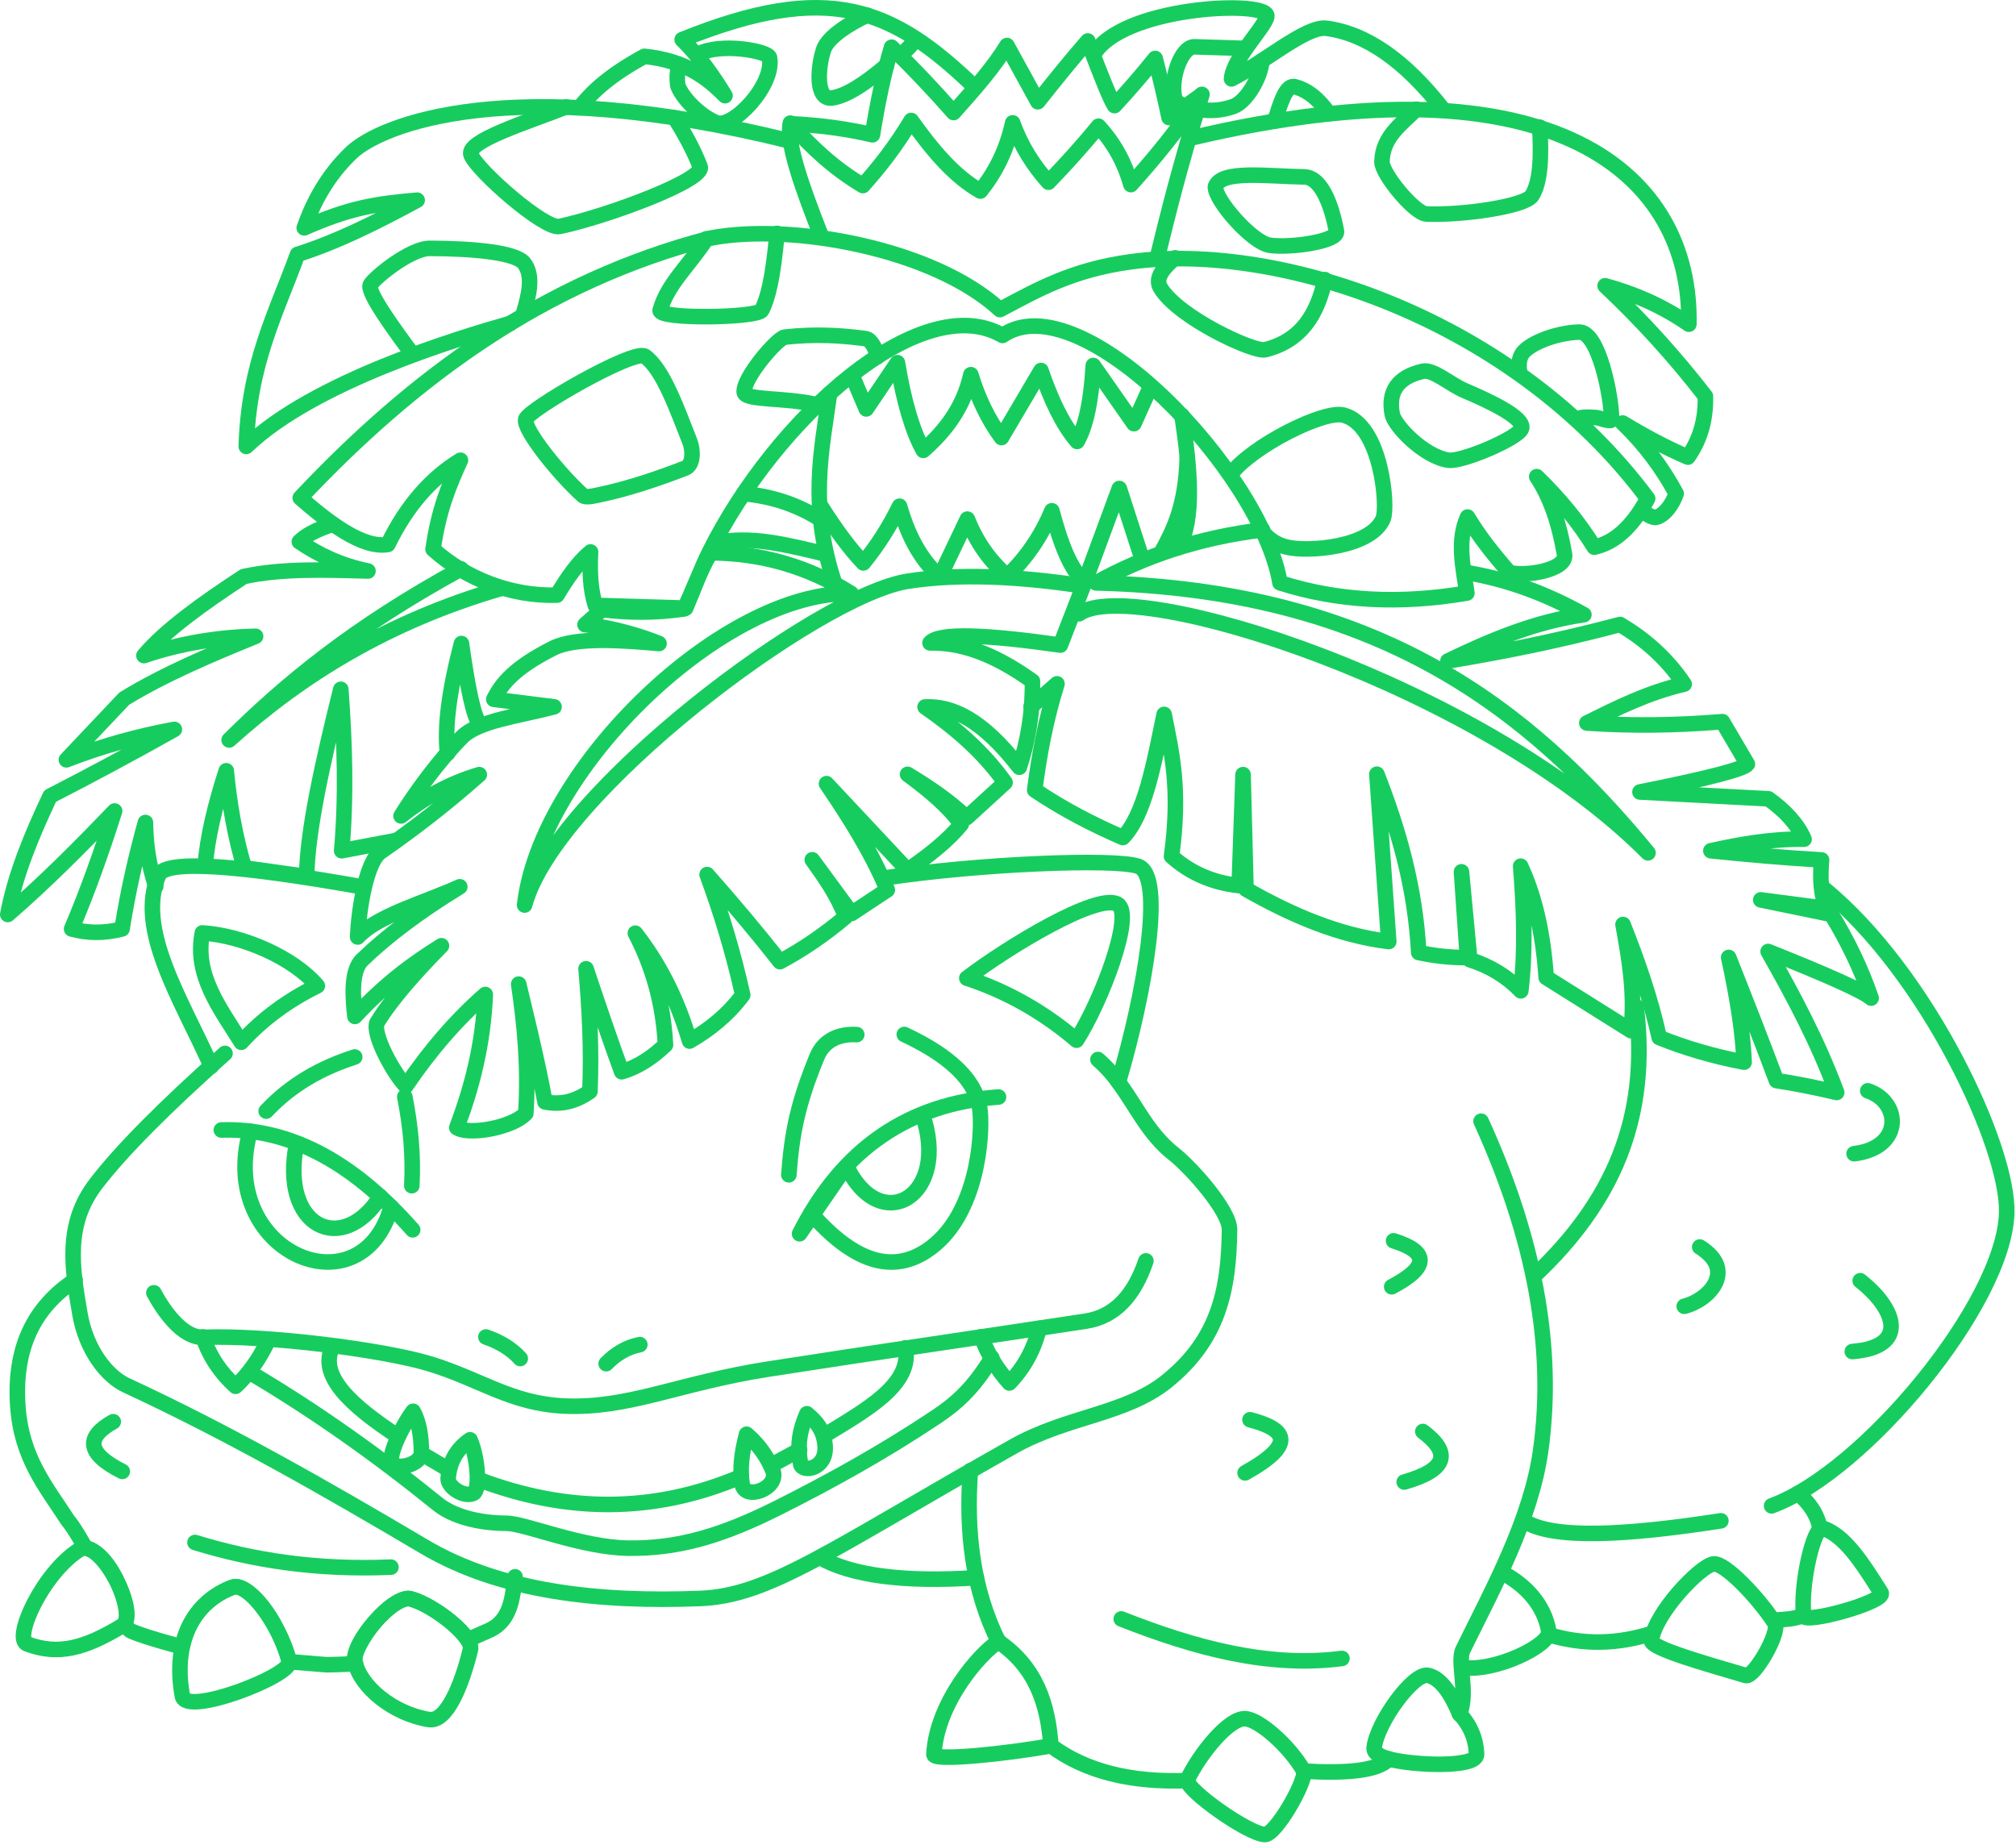 <?xml version="1.0" encoding="UTF-8" standalone="no"?>
<!DOCTYPE svg PUBLIC "-//W3C//DTD SVG 1.1//EN" "http://www.w3.org/Graphics/SVG/1.1/DTD/svg11.dtd">
<svg width="100%" height="100%" viewBox="0 0 766 701" version="1.1" xmlns="http://www.w3.org/2000/svg" xmlns:xlink="http://www.w3.org/1999/xlink" xml:space="preserve" xmlns:serif="http://www.serif.com/" style="fill-rule:evenodd;clip-rule:evenodd;stroke-linecap:round;stroke-linejoin:round;stroke-miterlimit:1.5;">
    <g transform="matrix(1,0,0,1,-8495.88,-855.894)">
        <g transform="matrix(1,0,0,1,7712.86,26.327)">
            <path d="M1456.16,1401.74C1491.42,1388.83 1544.39,1324.85 1545.49,1290.55C1546.29,1265.6 1515.19,1199.1 1475.8,1167.02" style="fill:none;stroke:rgb(23,204,94);stroke-width:5.91px;"/>
        </g>
        <g transform="matrix(1,0,0,1,7712.86,26.327)">
            <path d="M1466.18,1397C1470.39,1400.52 1473.48,1404.79 1474.57,1410.38" style="fill:none;stroke:rgb(23,204,94);stroke-width:5.91px;"/>
        </g>
        <g transform="matrix(1,0,0,1,7712.86,26.327)">
            <path d="M1436.89,1407.43C1400.71,1413.04 1372.45,1414.63 1361.8,1407.27" style="fill:none;stroke:rgb(23,204,94);stroke-width:5.91px;"/>
        </g>
        <g transform="matrix(1,0,0,1,7712.86,26.327)">
            <path d="M1371.37,1450.66C1384.59,1454.69 1397.81,1454.38 1411.03,1450.08" style="fill:none;stroke:rgb(23,204,94);stroke-width:5.91px;"/>
        </g>
        <g transform="matrix(1,0,0,1,7712.86,26.327)">
            <path d="M1456.83,1445.17C1461.05,1444.9 1464.59,1444.85 1468.13,1443.39" style="fill:none;stroke:rgb(23,204,94);stroke-width:5.91px;"/>
        </g>
        <g transform="matrix(1,0,0,1,7712.86,26.327)">
            <path d="M1475.68,1410.23C1472.2,1409.04 1466.98,1431.82 1468.35,1443.55C1468.72,1446.8 1499.86,1438.12 1497.76,1434.78C1490.39,1423.03 1483.9,1413.04 1475.68,1410.23Z" style="fill:none;stroke:rgb(23,204,94);stroke-width:5.91px;"/>
        </g>
        <g transform="matrix(1,0,0,1,7712.86,26.327)">
            <path d="M1410.48,1452.88C1411.85,1442.45 1428.94,1424.62 1434.03,1423.82C1438.31,1423.15 1451.28,1436.79 1457.41,1446.36C1459.54,1449.69 1449.48,1467.14 1446.35,1466.21C1431.33,1461.77 1410.09,1455.85 1410.48,1452.88Z" style="fill:none;stroke:rgb(23,204,94);stroke-width:5.91px;"/>
        </g>
        <g transform="matrix(1,0,0,1,7712.86,26.327)">
            <path d="M1310.47,1497.85C1319.56,1500.4 1344.32,1501.47 1344.07,1496.09C1343.78,1490.13 1341.69,1485.17 1337.52,1480.63" style="fill:none;stroke:rgb(23,204,94);stroke-width:5.91px;"/>
        </g>
        <g transform="matrix(1,0,0,1,7712.86,26.327)">
            <path d="M1234.16,1506.12C1234.06,1509.9 1257.17,1526.36 1263.59,1526.64C1267.61,1526.81 1278.92,1507.33 1278.55,1502.42" style="fill:none;stroke:rgb(23,204,94);stroke-width:5.91px;"/>
        </g>
        <g transform="matrix(1,0,0,1,7712.86,26.327)">
            <path d="M1162.54,1453.21C1155.2,1457.85 1138.93,1476.61 1137.86,1496.19C1137.71,1498.89 1166.3,1495.86 1182.39,1492.9" style="fill:none;stroke:rgb(23,204,94);stroke-width:5.91px;"/>
        </g>
        <g transform="matrix(1,0,0,1,7712.86,26.327)">
            <path d="M1094.6,1421.39C1106.63,1428.19 1126.21,1430.87 1154,1429.05" style="fill:none;stroke:rgb(23,204,94);stroke-width:5.91px;"/>
        </g>
        <g transform="matrix(1,0,0,1,7712.86,26.327)">
            <path d="M1492.7,1244.04C1505.32,1248.19 1506.36,1265.66 1487.51,1267.94" style="fill:none;stroke:rgb(23,204,94);stroke-width:5.91px;"/>
        </g>
        <g transform="matrix(1,0,0,1,7712.86,26.327)">
            <path d="M1489.82,1316.21C1503.16,1326.68 1508.74,1341.39 1486.82,1343.11" style="fill:none;stroke:rgb(23,204,94);stroke-width:5.91px;"/>
        </g>
        <g transform="matrix(1,0,0,1,7712.86,26.327)">
            <path d="M1422.97,1325.91C1432.33,1323.59 1443.09,1312.26 1428.85,1303.39" style="fill:none;stroke:rgb(23,204,94);stroke-width:5.91px;"/>
        </g>
        <g transform="matrix(1,0,0,1,7712.86,26.327)">
            <path d="M1312.53,1301.04C1325.78,1305.17 1326.26,1310.9 1311.81,1318.5" style="fill:none;stroke:rgb(23,204,94);stroke-width:5.91px;"/>
        </g>
        <g transform="matrix(1,0,0,1,7712.86,26.327)">
            <path d="M1316.57,1392.69C1333.44,1387.92 1334.09,1381.33 1323.64,1373.49" style="fill:none;stroke:rgb(23,204,94);stroke-width:5.91px;"/>
        </g>
        <g transform="matrix(1,0,0,1,7712.86,26.327)">
            <path d="M1257.97,1369.02C1271.36,1372.53 1276.22,1378 1256.1,1389.22" style="fill:none;stroke:rgb(23,204,94);stroke-width:5.91px;"/>
        </g>
        <g transform="matrix(1,0,0,1,7712.86,26.327)">
            <path d="M842.216,1166.33C839.298,1157.72 838.415,1149.78 838.27,1142.09C834.834,1154.49 831.748,1167.68 829.39,1182.54C822.428,1184.34 816.106,1184.13 810.222,1182.54C816.351,1168.11 821.674,1153.08 826.571,1137.72C813.41,1151.44 800.066,1164.87 785.979,1177.05C788.748,1162.06 794.961,1147.07 802.047,1132.08C817.496,1124.13 833.198,1115.74 849.263,1106.71C835.592,1109.24 821.92,1112.97 808.249,1118.27L830.236,1095.02C845.658,1085.61 862.846,1078.41 880.13,1071.34C865.764,1071.68 851.61,1074.01 837.706,1078.67C845.766,1069.12 859.852,1058.96 875.62,1048.64C890.008,1045.51 906.448,1046.07 922.836,1046.53C912.443,1044.41 904.099,1040.37 896.762,1035.4C899.013,1033.14 902.859,1030.93 909.446,1028.77" style="fill:none;stroke:rgb(23,204,94);stroke-width:5.91px;"/>
        </g>
        <g transform="matrix(1,0,0,1,7712.86,26.327)">
            <path d="M1234.14,1003.29C1233.55,1022.16 1228.95,1030.83 1224.27,1039.51" style="fill:none;stroke:rgb(23,204,94);stroke-width:5.91px;"/>
        </g>
        <g transform="matrix(1,0,0,1,7712.86,26.327)">
            <path d="M1262.72,1030.9C1238.46,1033.86 1217.67,1040.93 1199.46,1051.05C1306.57,1053.69 1363.85,1098.59 1409.19,1153.62C1345.6,1089.77 1213.6,1048.04 1193.02,1062.78" style="fill:none;stroke:rgb(23,204,94);stroke-width:5.91px;"/>
        </g>
        <g transform="matrix(1,0,0,1,7712.86,26.327)">
            <path d="M1094.68,1021.52C1100.49,1030.75 1105.96,1038.11 1111.06,1043.46C1116.77,1036.47 1121.21,1029.26 1124.8,1021.92C1127.81,1032.22 1132.2,1041.62 1140.13,1048.74L1150.57,1026.81C1153.93,1035.23 1158.88,1042.53 1165.77,1048.48C1172.96,1041.59 1178.65,1033.35 1182.68,1023.64C1185.98,1036.01 1189.81,1046.34 1195.23,1050.59L1208.31,1015.18L1216.64,1040.95" style="fill:none;stroke:rgb(23,204,94);stroke-width:5.91px;"/>
        </g>
        <g transform="matrix(1,0,0,1,7712.86,26.327)">
            <path d="M1106.78,972.253L1112.17,984.938L1124.01,967.39C1126.44,982.14 1129.71,993.268 1133.84,1000.69C1142.28,993.284 1149.11,984.416 1151.91,971.936C1154.66,981.022 1158.53,988.994 1163.54,995.826L1178.55,970.35C1182.25,981.224 1186.62,990.661 1192.29,997.306C1195.38,991.852 1197.59,982.922 1198.42,968.447L1213.86,990.54L1220.09,976.693" style="fill:none;stroke:rgb(23,204,94);stroke-width:5.91px;"/>
        </g>
        <g transform="matrix(1,0,0,1,7712.86,26.327)">
            <path d="M1098.22,979.137C1095.21,1000.82 1090.31,1021.31 1100.07,1051.02" style="fill:none;stroke:rgb(23,204,94);stroke-width:5.91px;"/>
        </g>
        <g transform="matrix(1,0,0,1,7712.86,26.327)">
            <path d="M1267.38,875.516C1269.41,869.324 1271.41,862.168 1274.65,862.44C1279.61,863.594 1284.03,867.088 1287.95,872.745" style="fill:none;stroke:rgb(23,204,94);stroke-width:5.91px;"/>
        </g>
        <g transform="matrix(1,0,0,1,7712.86,26.327)">
            <path d="M1238.43,871.151C1243.01,871.868 1247.44,871.546 1251.7,869.999C1256.54,868.243 1262,859.142 1262.49,852.663" style="fill:none;stroke:rgb(23,204,94);stroke-width:5.91px;"/>
        </g>
        <g transform="matrix(1,0,0,1,7712.86,26.327)">
            <path d="M1244.83,900.421C1247.14,894.029 1264.9,896.598 1278.55,896.784C1285.83,896.883 1289.47,910.053 1290.83,917.47C1291.51,921.208 1273.63,923.906 1265.52,922.774C1258.77,921.832 1244.41,905.374 1244.83,900.421Z" style="fill:none;stroke:rgb(23,204,94);stroke-width:5.91px;"/>
        </g>
        <g transform="matrix(1,0,0,1,7712.86,26.327)">
            <path d="M1321.13,871.067C1315.44,876.791 1308.31,881.518 1308.11,891.046C1308.02,895.578 1320.47,910.681 1324.98,910.877C1338.67,911.472 1362.5,907.976 1365.09,903.922C1368.33,898.843 1368.76,889.27 1368.05,877.875" style="fill:none;stroke:rgb(23,204,94);stroke-width:5.91px;"/>
        </g>
        <g transform="matrix(1,0,0,1,7712.86,26.327)">
            <path d="M1382.38,989.276C1382.7,988.453 1383.55,987.753 1389.51,988.244C1391.08,988.373 1395.36,990.194 1395.36,988.897C1395.36,980.322 1390.46,955.545 1383.05,955.747C1373.89,955.996 1362.92,960.445 1360.98,964.65C1360.05,966.65 1360.07,968.838 1360.41,971.091" style="fill:none;stroke:rgb(23,204,94);stroke-width:5.91px;"/>
        </g>
        <g transform="matrix(1,0,0,1,7712.86,26.327)">
            <path d="M1112.54,835.345C1106.39,838.129 1097.6,843.458 1095.96,848.416C1093.67,855.365 1092.89,867.686 1099.18,866.791C1104.46,866.041 1111.53,861.542 1119.83,854.478" style="fill:none;stroke:rgb(23,204,94);stroke-width:5.91px;"/>
        </g>
        <g transform="matrix(1,0,0,1,7712.86,26.327)">
            <path d="M998.182,870.165C983.82,875.835 959.847,883.196 962.001,888.445C964.494,894.519 989.923,916.853 995.625,915.628C1014.32,911.612 1050.98,897.872 1049.04,892.897C1046.74,886.971 1043.45,880.764 1039.38,874.333" style="fill:none;stroke:rgb(23,204,94);stroke-width:5.91px;"/>
        </g>
        <g transform="matrix(1,0,0,1,7712.86,26.327)">
            <path d="M939.804,964.288C934.275,956.735 922,940.33 923.778,937.692C925.908,934.533 939.097,923.922 946.283,923.94C963.14,923.981 979.116,925.52 982.199,929.622C985.716,934.305 984.123,941.409 981.858,948.831" style="fill:none;stroke:rgb(23,204,94);stroke-width:5.91px;"/>
        </g>
        <g transform="matrix(1,0,0,1,7712.86,26.327)">
            <path d="M1083.6,876.601C1095.81,877.181 1105.7,878.749 1114.52,880.784C1116.41,869.056 1118.68,857.777 1121.79,847.505C1130.4,855.907 1138.18,864.168 1145.34,872.328C1153.27,863.482 1160.86,854.74 1165.62,846.868L1177.35,868.236C1184.12,859.666 1190.55,851.771 1196.35,845.141C1201.88,859.89 1205.08,867.55 1206.49,869.691C1211.33,864.433 1216.37,858.735 1221.94,851.778C1223.6,858.152 1225.32,865.195 1227.22,874.237C1230.75,871.951 1234.99,868.946 1239.49,865.69" style="fill:none;stroke:rgb(23,204,94);stroke-width:5.91px;"/>
        </g>
        <g transform="matrix(1,0,0,1,7712.86,26.327)">
            <path d="M1250.49,1009.93C1258.68,999.044 1285.99,985.329 1293.5,987.289C1307.99,991.071 1310.44,1022.03 1308.59,1026.57C1304.08,1037.6 1280.15,1039.39 1272.04,1037.48C1268.47,1036.64 1265.73,1034.92 1263.58,1032.57" style="fill:none;stroke:rgb(23,204,94);stroke-width:5.91px;"/>
        </g>
        <g transform="matrix(1,0,0,1,7712.86,26.327)">
            <path d="M1051.42,920.296C1045,930.329 1036.77,937.237 1033.85,947.414C1032.82,950.995 1070.99,950.431 1072.49,947.414C1074.66,943.048 1076.7,935.832 1078.25,918.259" style="fill:none;stroke:rgb(23,204,94);stroke-width:5.91px;"/>
        </g>
        <g transform="matrix(1,0,0,1,7712.86,26.327)">
            <path d="M1028.04,964.918C1034.98,969.815 1040.34,985.268 1045.14,997.379C1046.37,1000.5 1046.59,1006.22 1043.32,1007.47C1032.57,1011.61 1021.85,1015.2 1011.22,1017.47C1008.2,1018.09 1005.55,1018.78 1004.49,1017.84C995.547,1009.83 981.917,992.897 982.762,988.923C983.522,985.352 1023.54,962.238 1028.04,964.918Z" style="fill:none;stroke:rgb(23,204,94);stroke-width:5.91px;"/>
        </g>
        <g transform="matrix(1,0,0,1,7712.86,26.327)">
            <path d="M1116.36,965.15C1115.93,962.206 1113.96,958.516 1111.92,958.239C1102.52,956.964 1092.57,956.41 1081.22,957.658C1078.42,957.966 1065.24,973.272 1065.8,978.607C1066.14,981.809 1081.6,980.517 1093.3,983.335" style="fill:none;stroke:rgb(23,204,94);stroke-width:5.91px;"/>
        </g>
        <g transform="matrix(1,0,0,1,7712.86,26.327)">
            <path d="M1150.37,1201.24C1165.33,1206.13 1179.45,1214.02 1192.06,1224.81C1201.6,1209.89 1214.12,1176.77 1207.64,1173.13C1199.9,1168.79 1165.98,1189.36 1150.37,1201.24Z" style="fill:none;stroke:rgb(23,204,94);stroke-width:5.91px;"/>
        </g>
        <g transform="matrix(1,0,0,1,7712.86,26.327)">
            <path d="M1076.44,1386.1L1086.83,1380.5" style="fill:none;stroke:rgb(23,204,94);stroke-width:5.91px;"/>
        </g>
        <g transform="matrix(1,0,0,1,7712.86,26.327)">
            <path d="M965.087,1391.82C997.578,1404.07 1030.67,1405.02 1064.58,1390.62" style="fill:none;stroke:rgb(23,204,94);stroke-width:5.91px;"/>
        </g>
        <g transform="matrix(1,0,0,1,7712.86,26.327)">
            <path d="M877.778,1350.95C902.358,1365.43 926.144,1382.29 949.303,1401.03C955.127,1405.75 964.969,1408.35 975.409,1408.36C982.439,1408.37 1003.8,1417.56 1021.76,1417.82C1041.15,1418.09 1058.03,1412.8 1078.57,1402.5C1098.54,1392.48 1119.04,1381.13 1138.84,1367.87C1145.72,1363.26 1152.65,1357.58 1159.88,1345.49" style="fill:none;stroke:rgb(23,204,94);stroke-width:5.91px;"/>
        </g>
        <g transform="matrix(1,0,0,1,7712.86,26.327)">
            <path d="M1066.69,1374.53C1071.78,1378.91 1074.64,1383.5 1076.6,1388.17C1079.47,1395 1065.91,1400.09 1064.99,1393.39C1064.21,1387.71 1064.63,1382.48 1066.69,1374.53Z" style="fill:none;stroke:rgb(23,204,94);stroke-width:5.91px;"/>
        </g>
        <g transform="matrix(1,0,0,1,7712.86,26.327)">
            <path d="M932.321,1385.96C935.026,1388.05 943.168,1385.73 943.143,1381.46C943.106,1375.23 942.236,1369.83 939.979,1365.81C935.338,1372.11 929.776,1383.99 932.321,1385.96Z" style="fill:none;stroke:rgb(23,204,94);stroke-width:5.91px;"/>
        </g>
        <g transform="matrix(1,0,0,1,7712.86,26.327)">
            <path d="M1155.89,1337.47C1158.19,1343.86 1161.75,1349.72 1166.54,1355.05C1172.32,1349.04 1175.99,1342.06 1177.86,1334.27" style="fill:none;stroke:rgb(23,204,94);stroke-width:5.91px;"/>
        </g>
        <g transform="matrix(1,0,0,1,7712.86,26.327)">
            <path d="M860.138,1337.54C862.762,1345.31 867.059,1351.4 872.525,1356.32C877.393,1351.81 881.597,1345.96 885.045,1338.61" style="fill:none;stroke:rgb(23,204,94);stroke-width:5.91px;"/>
        </g>
        <g transform="matrix(1,0,0,1,7712.86,26.327)">
            <path d="M841.488,1320.79C844.826,1327 852.075,1338.04 860.402,1337.71C883.893,1336.77 928.307,1342.32 946.223,1347.75C965.517,1353.59 977.036,1362.86 997.324,1363.81C1021.79,1364.96 1040.99,1355.09 1074.59,1349.84C1115.3,1343.49 1155.97,1337.6 1195.52,1331.58C1206.95,1329.84 1214.09,1321.42 1218.42,1308.67" style="fill:none;stroke:rgb(23,204,94);stroke-width:5.91px;"/>
        </g>
        <g transform="matrix(1,0,0,1,7712.86,26.327)">
            <path d="M967.647,1337.58C972.979,1339.43 977.402,1342.09 980.689,1345.76" style="fill:none;stroke:rgb(23,204,94);stroke-width:5.91px;"/>
        </g>
        <g transform="matrix(1,0,0,1,7712.86,26.327)">
            <path d="M1013.34,1347.72C1016.95,1344.01 1021.14,1341.46 1026.12,1340.48" style="fill:none;stroke:rgb(23,204,94);stroke-width:5.91px;"/>
        </g>
        <g transform="matrix(1,0,0,1,7712.86,26.327)">
            <path d="M1162.41,1246.4C1128.65,1248.79 1103.27,1265.78 1086.83,1298.35L1104.64,1272.56C1117.5,1299.76 1144.36,1284.11 1133.46,1252.86" style="fill:none;stroke:rgb(23,204,94);stroke-width:5.91px;"/>
        </g>
        <g transform="matrix(1,0,0,1,7712.86,26.327)">
            <path d="M917.801,1231.19C905.305,1235.22 893.82,1241.47 884.166,1251.75" style="fill:none;stroke:rgb(23,204,94);stroke-width:5.91px;"/>
        </g>
        <g transform="matrix(1,0,0,1,7712.86,26.327)">
            <path d="M1108.55,1222.68C1102.34,1222.34 1096.18,1224.4 1093.4,1231.19C1086.19,1248.79 1083.92,1259.95 1082.75,1275.96" style="fill:none;stroke:rgb(23,204,94);stroke-width:5.91px;"/>
        </g>
        <g transform="matrix(1,0,0,1,7712.86,26.327)">
            <path d="M1126.62,1222.64C1137.94,1227.95 1154.04,1237.34 1155.42,1251.75C1156.39,1261.86 1154.21,1290.39 1136.94,1303.51C1122.03,1314.84 1106.62,1308.21 1091.15,1290.52" style="fill:none;stroke:rgb(23,204,94);stroke-width:5.91px;"/>
        </g>
        <g transform="matrix(1,0,0,1,7712.86,26.327)">
            <path d="M868.515,1229.83C845.685,1250.14 829.139,1266.76 819.494,1279.34C807.584,1294.87 810.415,1311.56 813.397,1328.85C815.735,1342.4 823.571,1352.5 830.957,1355.92C869.825,1373.93 907.155,1395.32 944.241,1417.26C973.495,1434.56 1010.97,1438.4 1048.99,1436.94C1075.28,1435.93 1097.91,1418.81 1168.01,1379.21C1188.54,1367.61 1210.68,1367.04 1226.36,1354.4C1245.9,1338.65 1249.96,1320 1250.19,1296.78C1250.27,1289.7 1235.7,1273.26 1228.98,1268C1219.81,1260.83 1214.95,1250.42 1208.97,1242.11C1206.25,1238.33 1204.36,1235.85 1200.2,1232.15" style="fill:none;stroke:rgb(23,204,94);stroke-width:5.91px;"/>
        </g>
        <g transform="matrix(1,0,0,1,7712.86,26.327)">
            <path d="M811.566,1315.94C795.728,1326.46 788.323,1341.91 789.786,1363.74C791.11,1383.51 800.512,1394.45 808.788,1407.25C811.273,1410.07 815.497,1417.78 815.497,1417.78C825.596,1419.52 834.26,1443.6 830.046,1446.85C830.046,1446.85 832.081,1449.01 832.982,1449.39C838.799,1451.87 852.233,1455.36 852.233,1455.36C855.667,1439.05 868.35,1433.48 872.159,1432.46C877.875,1432.21 887.967,1443.61 893.031,1460.96C893.031,1460.96 902.438,1461.75 907.122,1462.12C910.859,1462.1 918.116,1461.73 918.116,1461.73C915.349,1457.67 929.066,1437.79 938.079,1436.94C943.135,1437.36 956.186,1445.81 960.718,1452.61C960.718,1452.61 966.186,1450.3 968.971,1449.01C977.047,1445.26 977.726,1436.86 978.727,1428.71" style="fill:none;stroke:rgb(23,204,94);stroke-width:5.91px;"/>
        </g>
        <g transform="matrix(1,0,0,1,7712.86,26.327)">
            <path d="M857.101,1415.66C878.899,1422.37 903.096,1426.23 931.554,1425.03" style="fill:none;stroke:rgb(23,204,94);stroke-width:5.91px;"/>
        </g>
        <g transform="matrix(1,0,0,1,7712.86,26.327)">
            <path d="M826.04,1369.77C815.774,1375.48 815.598,1381.7 829.474,1388.66" style="fill:none;stroke:rgb(23,204,94);stroke-width:5.91px;"/>
        </g>
        <g transform="matrix(1,0,0,1,7712.86,26.327)">
            <path d="M938.981,1437.05C932.911,1435.36 916.303,1453.64 917.909,1461.09C919.915,1470.39 932.241,1480.72 946.005,1482.94C952.614,1484.01 958.385,1470.24 961.77,1456.32C962.942,1451.5 948.757,1439.77 938.981,1437.05Z" style="fill:none;stroke:rgb(23,204,94);stroke-width:5.91px;"/>
        </g>
        <g transform="matrix(1,0,0,1,7712.86,26.327)">
            <path d="M871.362,1432.67C877.294,1430.38 889.714,1447.31 892.902,1460.93C894.127,1466.16 853.747,1481.86 852.32,1474.04C848.869,1455.12 854.952,1439.01 871.362,1432.67Z" style="fill:none;stroke:rgb(23,204,94);stroke-width:5.91px;"/>
        </g>
        <g transform="matrix(1,0,0,1,7712.86,26.327)">
            <path d="M793.319,1454.21C787.897,1452.18 799.168,1427.27 813.298,1418.32C820.976,1413.45 836.502,1443.04 829.375,1447.35C815.372,1455.81 805.279,1458.71 793.319,1454.21Z" style="fill:none;stroke:rgb(23,204,94);stroke-width:5.91px;"/>
        </g>
        <g transform="matrix(1,0,0,1,7712.86,26.327)">
            <path d="M867.126,1258.93C891.493,1258.13 915.736,1269.53 939.819,1296.86" style="fill:none;stroke:rgb(23,204,94);stroke-width:5.91px;"/>
        </g>
        <g transform="matrix(1,0,0,1,7712.86,26.327)">
            <path d="M878.053,1259.4C865.243,1305.44 920.112,1328.78 931.633,1288.19" style="fill:none;stroke:rgb(23,204,94);stroke-width:5.91px;"/>
        </g>
        <g transform="matrix(1,0,0,1,7712.86,26.327)">
            <path d="M895.682,1264.26C889.4,1295.99 913.011,1306.97 927.542,1284.25" style="fill:none;stroke:rgb(23,204,94);stroke-width:5.91px;"/>
        </g>
        <g transform="matrix(1,0,0,1,7712.86,26.327)">
            <path d="M961.623,1376.64C964.578,1383.41 965.438,1395.71 962.955,1396.95C959.32,1398.75 953.045,1394.53 953.299,1391.29C953.806,1384.82 956.676,1380 961.623,1376.64Z" style="fill:none;stroke:rgb(23,204,94);stroke-width:5.91px;"/>
        </g>
        <g transform="matrix(1,0,0,1,7712.86,26.327)">
            <path d="M1089.6,1366.75C1092.94,1369.57 1096.05,1372.65 1096.53,1378.9C1097.21,1387.84 1087.91,1389.14 1087.26,1385.93C1085.71,1378.37 1087.17,1372.32 1089.6,1366.75Z" style="fill:none;stroke:rgb(23,204,94);stroke-width:5.91px;"/>
        </g>
        <g transform="matrix(1,0,0,1,7712.86,26.327)">
            <path d="M909.413,1341.21C903.784,1352.36 916.69,1363.8 934.187,1375.31" style="fill:none;stroke:rgb(23,204,94);stroke-width:5.91px;"/>
        </g>
        <g transform="matrix(1,0,0,1,7712.86,26.327)">
            <path d="M943.776,1382.23L953.5,1387.96" style="fill:none;stroke:rgb(23,204,94);stroke-width:5.91px;"/>
        </g>
        <g transform="matrix(1,0,0,1,7712.86,26.327)">
            <path d="M1096.15,1375.04C1112.32,1365.18 1129.73,1355.59 1127.05,1341.74" style="fill:none;stroke:rgb(23,204,94);stroke-width:5.91px;"/>
        </g>
        <g transform="matrix(1,0,0,1,7712.86,26.327)">
            <path d="M874.69,1225.6C882.861,1216.63 892.58,1209.58 903.593,1204.16C894.553,1193.51 875.384,1185.02 859.905,1184.05C856.74,1200.08 866.607,1212.62 874.69,1225.6Z" style="fill:none;stroke:rgb(23,204,94);stroke-width:5.91px;"/>
        </g>
        <g transform="matrix(1,0,0,1,7712.86,26.327)">
            <path d="M863.286,1234.73C851.659,1208.86 834.577,1182.51 843.307,1162.09C845.908,1156.01 874.351,1158.33 921.35,1166.67" style="fill:none;stroke:rgb(23,204,94);stroke-width:5.91px;"/>
        </g>
        <g transform="matrix(1,0,0,1,7712.86,26.327)">
            <path d="M933.706,1148.88L912.846,1152.82C914.675,1131.85 913.99,1111.56 912.508,1091.48C905.646,1119.13 899.768,1145.25 899.541,1162.63L875.863,1159.31C872.288,1147.18 870.153,1134.87 868.984,1122.44C864.906,1134.95 861.749,1147.92 860.979,1158.63" style="fill:none;stroke:rgb(23,204,94);stroke-width:5.91px;"/>
        </g>
        <g transform="matrix(1,0,0,1,7712.86,26.327)">
            <path d="M1208.1,1240.32C1217.91,1207.13 1225.77,1162.36 1215.51,1158.74C1206.68,1155.63 1154.24,1157.77 1118.7,1163.24" style="fill:none;stroke:rgb(23,204,94);stroke-width:5.91px;"/>
        </g>
        <g transform="matrix(1,0,0,1,7712.86,26.327)">
            <path d="M1194.63,1052.22C1169.56,1048.41 1147.06,1047.46 1128.03,1050.4C1093.69,1055.7 993.827,1130.84 982.352,1173.45C988.358,1120.78 1058.3,1054.12 1106.44,1055.08C1090.04,1044.79 1072.2,1039.68 1052.95,1039.62C1048.54,1047.37 1046.16,1054.48 1042.96,1060.94C1031.25,1062.65 1021.19,1062.32 1011.75,1061.2L1005.31,1066.92C1015.3,1067.88 1027.13,1071.42 1033.43,1074.09C1020,1072.91 1002,1071.43 993.159,1075.87C978.576,1083.2 973.555,1089.37 970.645,1095.28L993.538,1098.14C980.18,1101.67 964.691,1103.39 958.458,1109.75C949.669,1118.71 940.788,1130.9 935.409,1139.59C943.991,1132.77 953.694,1127.3 965.118,1123.9C951.496,1135.95 939.289,1145.17 927.657,1153.24C922.157,1157.06 919.311,1175.3 918.916,1185.6C926.381,1177.49 943.869,1172.76 957.72,1166.52C942.318,1175.94 930.016,1185.21 920.581,1194.34C916.152,1198.63 917.18,1209.48 917.876,1215.78C929.689,1203.08 940.367,1195.37 950.758,1188.93C940.787,1199.07 931.906,1208.99 926.2,1218.28C924.642,1223.07 932.821,1237.77 937.23,1242.21C946.312,1228.81 956.336,1217.16 967.407,1207.45C966.585,1226.77 962.239,1242.98 956.585,1258.03C961.257,1261.04 977.78,1258.02 982.807,1252.62C983.936,1235.06 982.387,1219.07 980.102,1203.5C982.819,1214.68 985.462,1225.72 987.636,1235.92C988.547,1240.2 989.375,1244.32 990.091,1248.25C995.399,1249.34 1001,1248.6 1007.16,1244.29C1007.85,1228.08 1007,1212.75 1005.7,1197.67C1010.33,1211.56 1014.88,1224.9 1019.23,1236.8C1025.57,1234.99 1030.95,1231.25 1035.88,1226.6C1034.99,1209.98 1030.71,1196.22 1024.43,1184.15C1033.2,1195.36 1040.24,1208.82 1045.03,1225.14C1052.67,1220.75 1059.57,1215.18 1065.22,1207.66C1061.75,1191.96 1057.16,1176.73 1051.69,1161.88C1061.31,1172.78 1070.61,1183.78 1079.37,1194.97C1088.13,1190.28 1096.44,1184.58 1104.35,1177.9C1100.9,1169.11 1096.25,1162.74 1091.65,1156.26L1106.63,1176.65L1120.16,1167.7C1114.05,1153.19 1105.74,1140.14 1097.06,1127.33L1127.86,1160.21C1135.99,1154.63 1143.26,1148.88 1148.26,1142.73C1143.04,1135.54 1135.65,1129.56 1127.86,1123.79C1135.47,1128.38 1143.02,1133.37 1150.34,1140.23L1164.91,1126.91C1156.13,1114.64 1145.58,1105.92 1134.52,1098.19C1144.74,1097.73 1156.12,1102.79 1170.32,1121.09C1173.35,1111.94 1175.41,1101.54 1175.31,1088.41C1159.25,1076.89 1147.06,1073.71 1136.39,1073.85C1139.86,1069.88 1158.02,1070.69 1185.93,1074.68L1194.63,1052.22Z" style="fill:none;stroke:rgb(23,204,94);stroke-width:5.91px;"/>
        </g>
        <g transform="matrix(1,0,0,1,7712.86,26.327)">
            <path d="M1163.94,957.028C1132.98,939.058 1077.63,988.698 1052.43,1039.59C1049.14,1046.25 1046.92,1052.78 1043.56,1060.63L1009.22,1059.59C1007.29,1053.49 1007.06,1046.54 1007.4,1039.3C1002.61,1043.28 998.532,1049.21 994.653,1055.69C976.956,1056.24 959.826,1049.31 947.567,1038.26C949.729,1023.06 953.796,1013.59 957.973,1004.44C947.237,1010.99 937.86,1021.16 930.398,1036.44C920.618,1038.16 907.404,1027.69 897.1,1018.75C940.179,972.958 989.735,936.44 1053.1,920.022C1083.76,914.19 1137.73,923.943 1162.96,947.208C1176.97,939.814 1190.22,932.048 1212.91,928.998C1269.22,921.429 1358.26,950.689 1409.06,1019.01C1402.82,1030.53 1395.98,1035.9 1388.77,1037.48C1382.95,1028.06 1375.65,1019.13 1366.92,1010.68C1372.31,1018.82 1375.47,1028.64 1377.47,1040.17C1378.51,1046.2 1362.63,1048.75 1356.51,1047.1C1350.61,1040.39 1345.09,1033.47 1340.64,1026.03C1336.56,1034.93 1338.92,1045 1340.38,1054.91C1315.28,1059.21 1291.56,1058.1 1269.36,1051.01C1262.19,1008.61 1193.52,936.64 1163.94,957.028Z" style="fill:none;stroke:rgb(23,204,94);stroke-width:5.91px;"/>
        </g>
        <g transform="matrix(1,0,0,1,7712.86,26.327)">
            <path d="M1323.66,970.623C1327.48,969.745 1334.21,975.709 1339.38,977.917C1348.72,981.908 1362.09,988.09 1361.19,992.271C1360.43,995.846 1338.44,1005.25 1333.32,1004.43C1323.86,1002.94 1312.86,991.29 1312.02,986.975C1310.33,978.279 1314.17,972.802 1323.66,970.623Z" style="fill:none;stroke:rgb(23,204,94);stroke-width:5.91px;"/>
        </g>
        <g transform="matrix(1,0,0,1,7712.86,26.327)">
            <path d="M1229.51,927.538C1224.95,931.454 1221.73,935.322 1223.97,938.995C1230.83,950.281 1259.46,963.497 1263.7,962.454C1277.46,959.07 1283.59,948.898 1286.43,935.813" style="fill:none;stroke:rgb(23,204,94);stroke-width:5.91px;"/>
        </g>
        <g transform="matrix(1,0,0,1,7712.86,26.327)">
            <path d="M1095.24,919.717C1088.03,901.393 1081.76,884.194 1083.32,876.345C1091.37,885.742 1100.41,893.832 1110.88,900.077C1117.21,893 1123.39,885.09 1129.24,875.345C1137.13,886.405 1145.44,896.453 1155.52,902.169C1161.04,895.292 1165.42,887.011 1167.8,876.255C1171.01,885.219 1175.75,892.507 1181.39,898.804C1187.62,892.341 1193.92,885.446 1200.39,877.528C1206.71,884.402 1210.51,891.869 1212.71,899.713C1221.51,889.893 1230.43,879.138 1239.72,865.434C1230.92,894.082 1226.85,910.78 1222.71,927.628" style="fill:none;stroke:rgb(23,204,94);stroke-width:5.91px;"/>
        </g>
        <g transform="matrix(1,0,0,1,7712.86,26.327)">
            <path d="M1083.31,883.185C976.844,856.797 927.612,877.018 916.516,887.589C907.323,896.347 901.942,906.627 898.615,916.146C915.876,908.538 925.742,906.989 941.521,905.632C926.366,913.834 911.212,921.448 896.057,926.233C887.992,948.51 877.528,967.682 876.594,999.187C902.203,974.596 957.207,958.039 976.896,952.445" style="fill:none;stroke:rgb(23,204,94);stroke-width:5.91px;"/>
        </g>
        <g transform="matrix(1,0,0,1,7712.86,26.327)">
            <path d="M1003.44,870.212C1008.32,864.049 1015.08,857.935 1027.86,850.973C1043.17,852.555 1051.5,858.798 1058.5,865.92C1053.76,858.131 1048.54,850.82 1042.22,844.61C1097.69,822.259 1121.97,832.376 1153.51,862.813" style="fill:none;stroke:rgb(23,204,94);stroke-width:5.91px;"/>
        </g>
        <g transform="matrix(1,0,0,1,7712.86,26.327)">
            <path d="M1041.02,854.004C1040.18,857.347 1040.21,860.006 1040.64,862.339C1042.51,867.001 1048.85,873.536 1055.13,876.167C1061.33,878.766 1077.4,861.873 1075.4,851.447C1074.92,848.985 1056.93,845.64 1048.31,850.121" style="fill:none;stroke:rgb(23,204,94);stroke-width:5.91px;"/>
        </g>
        <g transform="matrix(1,0,0,1,7711.91,25.759)">
            <path d="M1126.08,851.068C1128.29,849.389 1130.25,847.348 1131.95,844.912" style="fill:none;stroke:rgb(23,204,94);stroke-width:5.91px;"/>
        </g>
        <g transform="matrix(1,0,0,1,7712.86,26.327)">
            <path d="M1235.29,882.089C1375.04,848.957 1425.9,896.734 1424.72,952.755C1414.11,945.412 1403.51,941.063 1392.9,938.14C1407.25,951.644 1419.82,965.682 1431.01,980.133C1431.22,989.926 1428.56,997.253 1424.35,1003.26C1415.18,999.303 1407.15,994.893 1399.56,990.307C1408.19,998.578 1414.75,1007.6 1419.91,1017.13C1417.71,1023.07 1414.16,1025.95 1411.95,1026.19C1410.45,1026.09 1408.78,1025.1 1406.96,1023.42" style="fill:none;stroke:rgb(23,204,94);stroke-width:5.91px;"/>
        </g>
        <g transform="matrix(1,0,0,1,7712.86,26.327)">
            <path d="M1198.58,850.26C1209.23,832.168 1262.11,829.647 1264.31,835.295C1265.39,838.061 1251.49,851.377 1250.95,859.542C1263.62,853.165 1279.32,839.314 1286.99,840.315C1302.24,842.302 1317.11,852.819 1331.6,871.476" style="fill:none;stroke:rgb(23,204,94);stroke-width:5.91px;"/>
        </g>
        <g transform="matrix(1,0,0,1,7712.86,26.327)">
            <path d="M1256.26,847.957L1236.64,847.351C1231.81,847.626 1227.66,859.288 1229.29,866.597C1229.69,868.434 1231.4,869.161 1233.23,869.779" style="fill:none;stroke:rgb(23,204,94);stroke-width:5.91px;"/>
        </g>
        <g transform="matrix(1,0,0,1,7712.86,26.327)">
            <path d="M1232.14,987.462C1235.19,1007.86 1236.87,1026.8 1230.88,1037.58" style="fill:none;stroke:rgb(23,204,94);stroke-width:5.91px;"/>
        </g>
        <g transform="matrix(1,0,0,1,7712.86,26.327)">
            <path d="M1054.51,1035.99C1068.09,1032.77 1082.84,1036.83 1096.9,1040.14" style="fill:none;stroke:rgb(23,204,94);stroke-width:5.91px;"/>
        </g>
        <g transform="matrix(1,0,0,1,7712.86,26.327)">
            <path d="M1065.6,1017.14C1075.47,1018.05 1085.36,1020.91 1094.74,1026.88" style="fill:none;stroke:rgb(23,204,94);stroke-width:5.91px;"/>
        </g>
        <g transform="matrix(1,0,0,1,7712.86,26.327)">
            <path d="M958.176,1045.72C917.465,1067.94 891.516,1089.45 870.086,1110.73C897.547,1086 930.538,1065.63 973.504,1053.12" style="fill:none;stroke:rgb(23,204,94);stroke-width:5.91px;"/>
        </g>
        <g transform="matrix(1,0,0,1,7712.86,26.327)">
            <path d="M953.067,1115.84C951.918,1106.33 953.497,1092.68 958.352,1074.09C960.632,1090.22 962.989,1102.81 965.576,1104.92" style="fill:none;stroke:rgb(23,204,94);stroke-width:5.91px;"/>
        </g>
        <g transform="matrix(1,0,0,1,7712.86,26.327)">
            <path d="M1174.82,1098.08L1184.63,1089.4C1180.3,1103.27 1177.86,1116.62 1176.17,1129.77C1187.07,1137.11 1198.28,1142.88 1209.66,1147.81C1217.94,1139.35 1221.48,1119.8 1225.34,1101.02C1228.24,1115.66 1231.65,1129.44 1228.15,1154.91C1234.82,1160.87 1243.11,1164.92 1253.86,1166.08L1255.33,1123.9L1256.45,1167.43C1273.71,1177.25 1291.51,1184.97 1310.69,1187.33L1306.18,1123.74C1314.45,1144.79 1320.79,1166.84 1322.08,1191.5C1327.61,1192.67 1333.6,1193.45 1340.57,1193.42L1338.32,1160.83L1341.47,1194.21C1349.28,1196.69 1355.7,1200.68 1360.87,1206.05C1362.71,1190.69 1362.09,1174.77 1360.81,1158.69C1365.68,1169.18 1369.25,1182.54 1370.51,1200.97L1402.76,1221.21C1404.38,1206.6 1401.99,1193.75 1399.71,1180.85C1405.19,1194.67 1410.15,1208.78 1413.47,1223.81C1422.89,1227.59 1433.41,1230.82 1445.71,1233.16C1445.32,1222.77 1443.38,1209.53 1439.85,1193.36C1446,1208.87 1452.1,1224.41 1458.01,1240.16C1464.83,1241.2 1472.39,1242.66 1480.89,1244.67C1473.56,1225.01 1464.35,1207.87 1454.85,1191.11C1478.15,1200.39 1491.12,1206.26 1493.98,1208.81C1490.17,1197.72 1485.08,1187.14 1478.87,1177.01L1452.03,1171.49L1476.95,1174.76C1474.94,1169.64 1474.51,1163.37 1475.14,1156.32C1459.93,1155.45 1446.37,1154.18 1433.09,1152.83C1444.42,1150.34 1455.95,1148.27 1468.49,1148.43C1466,1142.69 1461.31,1137.63 1454.96,1133.09L1406.14,1130.5C1433.11,1125.1 1445.73,1121.7 1446.96,1119.9L1437.48,1103.78C1419.34,1105.28 1402.18,1105.42 1385.95,1104.29C1397.49,1098.57 1408.96,1092.79 1422.94,1089.51C1416.03,1079.28 1407.66,1072.27 1398.58,1066.85C1374.26,1073.3 1353.18,1077.4 1333.18,1080.72C1349.39,1072.93 1365.96,1065.85 1384.83,1063.13C1370.98,1055.43 1356.11,1049.66 1339.61,1047.01" style="fill:none;stroke:rgb(23,204,94);stroke-width:5.91px;"/>
        </g>
        <g transform="matrix(1,0,0,1,7712.86,26.327)">
            <path d="M936.832,1246.32C938.955,1257.13 940.127,1268.29 939.492,1280.09" style="fill:none;stroke:rgb(23,204,94);stroke-width:5.91px;"/>
        </g>
        <g transform="matrix(1,0,0,1,7712.86,26.327)">
            <path d="M1209.05,1444.71C1237,1455.74 1264.95,1463.34 1292.9,1459.73" style="fill:none;stroke:rgb(23,204,94);stroke-width:5.91px;"/>
        </g>
        <g transform="matrix(1,0,0,1,7712.86,26.327)">
            <path d="M1151.72,1388.37C1150.02,1411.55 1152.55,1433.51 1162.4,1453.32C1176.74,1463.11 1181.22,1477.24 1182.32,1492.87C1195.64,1502.81 1213.09,1506.91 1233.98,1506.14C1239.05,1495.64 1249.9,1482.4 1256.07,1482.62C1261.39,1482.81 1272.94,1492.95 1278.44,1502.54C1294.45,1503.47 1306.42,1502.5 1310.77,1497.92C1307.75,1497.12 1304.87,1495.8 1305.14,1493.59C1306.3,1483.93 1320.11,1464.93 1325.63,1466.16C1329.78,1467.09 1333.78,1471.6 1337.61,1480.89C1340.98,1472.29 1336.57,1461.11 1338.91,1456.35C1350.26,1433.22 1364.81,1406.84 1368.44,1380.53C1373.9,1341.05 1365.76,1299.31 1345.77,1255.59" style="fill:none;stroke:rgb(23,204,94);stroke-width:5.91px;"/>
        </g>
        <g transform="matrix(1,0,0,1,7712.86,26.327)">
            <path d="M1366.16,1314.2C1395.48,1286.52 1409.96,1254.71 1404.69,1211.99" style="fill:none;stroke:rgb(23,204,94);stroke-width:5.91px;"/>
        </g>
        <g transform="matrix(1,0,0,1,7712.86,26.327)">
            <path d="M1353.79,1427.13C1362.9,1431.91 1369.8,1439.52 1371.49,1449.39C1372.39,1454.62 1350.6,1465.25 1338.46,1463.08" style="fill:none;stroke:rgb(23,204,94);stroke-width:5.91px;"/>
        </g>
    </g>
</svg>
